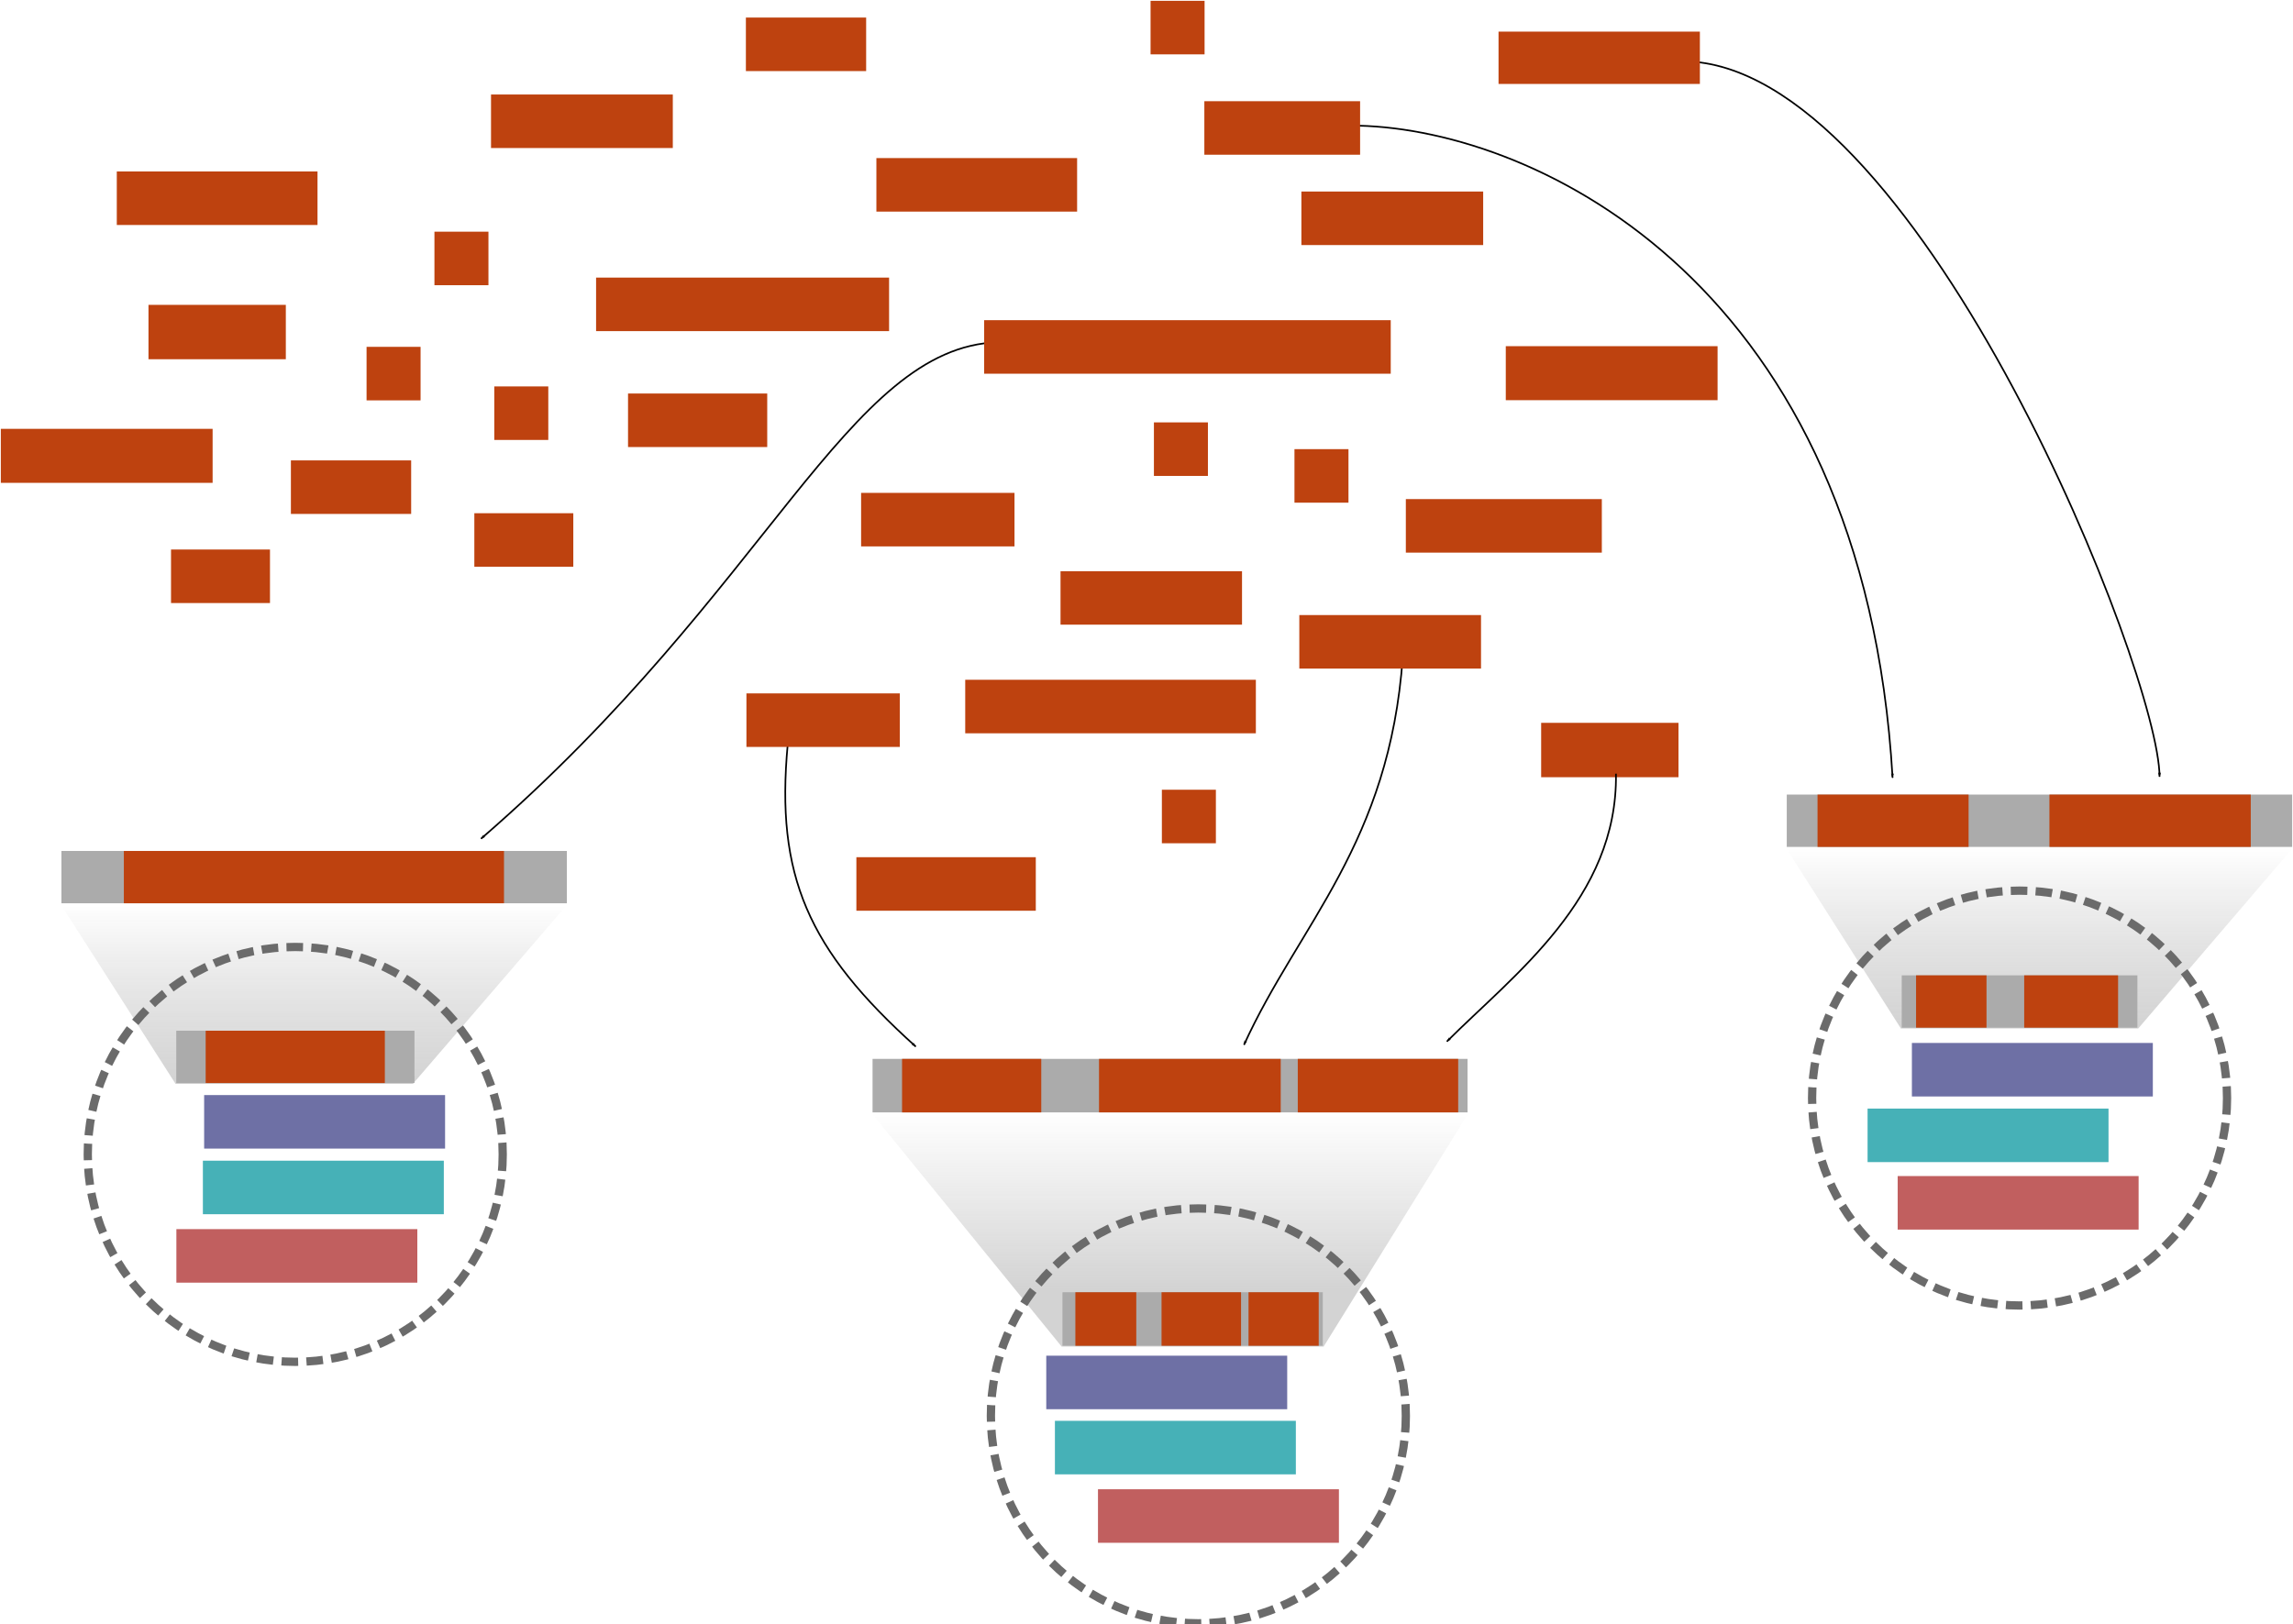 <?xml version="1.0" encoding="UTF-8" standalone="no"?>
<!-- Created with Inkscape (http://www.inkscape.org/) -->

<svg
   xmlns:dc="http://purl.org/dc/elements/1.1/"
   xmlns:cc="http://creativecommons.org/ns#"
   xmlns:rdf="http://www.w3.org/1999/02/22-rdf-syntax-ns#"
   xmlns:svg="http://www.w3.org/2000/svg"
   xmlns="http://www.w3.org/2000/svg"
   xmlns:xlink="http://www.w3.org/1999/xlink"
   xmlns:sodipodi="http://sodipodi.sourceforge.net/DTD/sodipodi-0.dtd"
   xmlns:inkscape="http://www.inkscape.org/namespaces/inkscape"
   width="1384.34"
   height="980.749"
   id="svg4354"
   version="1.1"
   inkscape:version="0.48.4 r9939"
   sodipodi:docname="graph.svg">
  <defs
     id="defs4356">
    <linearGradient
       id="linearGradient6375">
      <stop
         style="stop-color:#d3d3d3;stop-opacity:1;"
         offset="0"
         id="stop6377" />
      <stop
         style="stop-color:#c3c3c3;stop-opacity:0;"
         offset="1"
         id="stop6379" />
    </linearGradient>
    <linearGradient
       id="linearGradient6164">
      <stop
         style="stop-color:#d3d3d3;stop-opacity:1;"
         offset="0"
         id="stop6166" />
      <stop
         style="stop-color:#d4d4d4;stop-opacity:0;"
         offset="1"
         id="stop6168" />
    </linearGradient>
    <marker
       inkscape:stockid="Arrow1Lend"
       orient="auto"
       refY="0"
       refX="0"
       id="Arrow1Lend"
       style="overflow:visible">
      <path
         id="path5248"
         d="M 0,0 5,-5 -12.5,0 5,5 0,0 z"
         style="fill-rule:evenodd;stroke:#000000;stroke-width:1pt"
         transform="matrix(-0.8,0,0,-0.8,-10,0)"
         inkscape:connector-curvature="0" />
    </marker>
    <linearGradient
       inkscape:collect="always"
       xlink:href="#linearGradient6164"
       id="linearGradient6170"
       x1="849.069"
       y1="842.375"
       x2="849.069"
       y2="735.501"
       gradientUnits="userSpaceOnUse"
       gradientTransform="translate(0,-135.36)" />
    <linearGradient
       inkscape:collect="always"
       xlink:href="#linearGradient6375"
       id="linearGradient6381"
       x1="1330.873"
       y1="-232.507"
       x2="1330.873"
       y2="-123.352"
       gradientUnits="userSpaceOnUse"
       gradientTransform="matrix(1,0,0,-1,8.081,317.132)" />
    <linearGradient
       inkscape:collect="always"
       xlink:href="#linearGradient6375-4"
       id="linearGradient6381-6"
       x1="1330.873"
       y1="-232.507"
       x2="1330.873"
       y2="-123.352"
       gradientUnits="userSpaceOnUse" />
    <linearGradient
       id="linearGradient6375-4">
      <stop
         style="stop-color:#d3d3d3;stop-opacity:1;"
         offset="0"
         id="stop6377-3" />
      <stop
         style="stop-color:#c3c3c3;stop-opacity:0;"
         offset="1"
         id="stop6379-9" />
    </linearGradient>
    <linearGradient
       gradientTransform="matrix(1,0,0,-1,-1033.545,351.173)"
       y2="-123.352"
       x2="1330.873"
       y1="-232.507"
       x1="1330.873"
       gradientUnits="userSpaceOnUse"
       id="linearGradient6772"
       xlink:href="#linearGradient6375-4"
       inkscape:collect="always" />
  </defs>
  <sodipodi:namedview
     id="base"
     pagecolor="#ffffff"
     bordercolor="#666666"
     borderopacity="1.0"
     inkscape:pageopacity="0.0"
     inkscape:pageshadow="2"
     inkscape:zoom="0.7"
     inkscape:cx="704.25927"
     inkscape:cy="503.09081"
     inkscape:document-units="px"
     inkscape:current-layer="layer1"
     showgrid="false"
     showborder="false"
     showguides="false"
     inkscape:guide-bbox="true"
     inkscape:snap-global="true"
     inkscape:snap-bbox="true"
     inkscape:bbox-nodes="true"
     inkscape:window-width="1680"
     inkscape:window-height="1023"
     inkscape:window-x="1280"
     inkscape:window-y="2"
     inkscape:window-maximized="1"
     fit-margin-top="0"
     fit-margin-left="0"
     fit-margin-right="0"
     fit-margin-bottom="0">
    <sodipodi:guide
       orientation="0,1"
       position="674.563,206.473"
       id="guide5239" />
    <sodipodi:guide
       orientation="0,1"
       position="886.491,173.162"
       id="guide6154" />
    <sodipodi:guide
       orientation="1,0"
       position="526.285,173.162"
       id="guide6156" />
    <sodipodi:guide
       orientation="1,0"
       position="640.932,32.241"
       id="guide6158" />
    <sodipodi:guide
       orientation="1,0"
       position="799.108,32.241"
       id="guide6160" />
    <sodipodi:guide
       orientation="0,1"
       position="1196.889,1032.674"
       id="guide6299" />
    <sodipodi:guide
       orientation="0,1"
       position="1282.81,1141.829"
       id="guide6361" />
    <sodipodi:guide
       orientation="0,1"
       position="1376.258,1032.674"
       id="guide6363" />
    <sodipodi:guide
       orientation="1,0"
       position="1139.54,1141.829"
       id="guide6365" />
    <sodipodi:guide
       orientation="1,0"
       position="1376.258,1032.674"
       id="guide6367" />
    <sodipodi:guide
       orientation="1,0"
       position="1070.131,1032.674"
       id="guide6369" />
    <sodipodi:guide
       orientation="0,1"
       position="431.647,1000.079"
       id="guide6839" />
    <sodipodi:guide
       orientation="0,1"
       position="84.032,326.246"
       id="guide7364" />
    <sodipodi:guide
       orientation="1,0"
       position="105.907,326.246"
       id="guide7387" />
  </sodipodi:namedview>
  <g
     inkscape:label="Layer 1"
     inkscape:groupmode="layer"
     id="layer1"
     transform="translate(-117.396,71.427)">
    <path
       style="fill:none;stroke:#000000;stroke-width:1px;stroke-linecap:butt;stroke-linejoin:miter;stroke-opacity:1;marker-end:url(#Arrow1Lend)"
       d="M 720,135.219 C 629.002,138.111 581.996,284.386 407.836,435.013"
       id="path6859"
       inkscape:connector-curvature="0"
       sodipodi:nodetypes="cc" />
    <path
       style="fill:none;stroke:#000000;stroke-width:1px;stroke-linecap:butt;stroke-linejoin:miter;stroke-opacity:1;marker-end:url(#Arrow1Lend)"
       d="M 937.688,4.465 C 1046.255,7.154 1242.707,101.509 1259.994,398.246"
       id="path6385"
       inkscape:connector-curvature="0"
       sodipodi:nodetypes="cc" />
    <path
       style="fill:none;stroke:#000000;stroke-width:1px;stroke-linecap:butt;stroke-linejoin:miter;stroke-opacity:1;marker-end:url(#Arrow1Lend)"
       d="m 1140.714,-34.066 c 138.571,12.857 280.448,369.055 280.448,431.684"
       id="path6383"
       inkscape:connector-curvature="0"
       sodipodi:nodetypes="cc" />
    <path
       style="fill:url(#linearGradient6381);fill-opacity:1;stroke:none"
       d="m 1265.017,549.639 -69.409,-109.155 306.128,0 -93.448,109.155 z"
       id="path6373"
       inkscape:connector-curvature="0"
       sodipodi:nodetypes="ccccc" />
    <rect
       y="-439.984"
       x="1196.108"
       height="31.595"
       width="305.128"
       id="rect5179-8-1"
       style="color:#000000;fill:#ababab;fill-opacity:1;fill-rule:nonzero;stroke:none;stroke-width:1;stroke-linecap:butt;stroke-linejoin:miter;stroke-miterlimit:4;stroke-opacity:1;stroke-dasharray:none;stroke-dashoffset:0;marker:none;visibility:visible;display:inline;overflow:visible;enable-background:accumulate"
       transform="scale(1,-1)" />
    <path
       style="fill:url(#linearGradient6170);fill-opacity:1;stroke:none"
       d="m 643.681,600.8 114.647,140.921 158.176,0 87.383,-140.921 z"
       id="path6162"
       inkscape:connector-curvature="0" />
    <rect
       y="567.989"
       x="644.181"
       height="32.311"
       width="359.207"
       id="rect5183-3-5"
       style="color:#000000;fill:#ababab;fill-opacity:1;fill-rule:nonzero;stroke:none;stroke-width:1;stroke-linecap:butt;stroke-linejoin:miter;stroke-miterlimit:4;stroke-opacity:1;stroke-dasharray:none;stroke-dashoffset:0;marker:none;visibility:visible;display:inline;overflow:visible;enable-background:accumulate" />
    <path
       style="fill:none;stroke:#000000;stroke-width:1px;stroke-linecap:butt;stroke-linejoin:miter;stroke-opacity:1;marker-end:url(#Arrow1Lend)"
       d="m 592.96,378.085 c -7.403,79.334 12.122,123.865 77.277,182.454"
       id="path5219"
       inkscape:connector-curvature="0"
       sodipodi:nodetypes="cc" />
    <path
       style="fill:none;stroke:#000000;stroke-width:1px;stroke-linecap:butt;stroke-linejoin:miter;stroke-opacity:1;marker-end:url(#Arrow1Lend)"
       d="m 964.286,325.219 c -8.007,112.994 -62.479,161.138 -95.854,234.27"
       id="path5197"
       inkscape:connector-curvature="0"
       sodipodi:nodetypes="cc" />
    <rect
       style="color:#000000;fill:#be420f;fill-opacity:1;fill-rule:nonzero;stroke:none;stroke-width:0.254;stroke-linecap:butt;stroke-linejoin:miter;stroke-miterlimit:4;stroke-opacity:1;stroke-dasharray:none;stroke-dashoffset:0;marker:none;visibility:visible;display:inline;overflow:visible;enable-background:accumulate"
       id="rect4404-29-2"
       width="176.891"
       height="32.325"
       x="477.269"
       y="96.2" />
    <rect
       style="color:#000000;fill:#be420f;fill-opacity:1;fill-rule:nonzero;stroke:none;stroke-width:0.254;stroke-linecap:butt;stroke-linejoin:miter;stroke-miterlimit:4;stroke-opacity:1;stroke-dasharray:none;stroke-dashoffset:0;marker:none;visibility:visible;display:inline;overflow:visible;enable-background:accumulate"
       id="rect4404-29-9"
       width="92.605"
       height="32.325"
       x="637.269"
       y="226.2" />
    <rect
       style="color:#000000;fill:#be420f;fill-opacity:1;fill-rule:nonzero;stroke:none;stroke-width:0.254;stroke-linecap:butt;stroke-linejoin:miter;stroke-miterlimit:4;stroke-opacity:1;stroke-dasharray:none;stroke-dashoffset:0;marker:none;visibility:visible;display:inline;overflow:visible;enable-background:accumulate"
       id="rect4404-29-7"
       width="108.319"
       height="32.325"
       x="634.412"
       y="446.2" />
    <rect
       style="color:#000000;fill:#be420f;fill-opacity:1;fill-rule:nonzero;stroke:none;stroke-width:0.254;stroke-linecap:butt;stroke-linejoin:miter;stroke-miterlimit:4;stroke-opacity:1;stroke-dasharray:none;stroke-dashoffset:0;marker:none;visibility:visible;display:inline;overflow:visible;enable-background:accumulate"
       id="rect4404-29-6"
       width="59.748"
       height="32.325"
       x="403.767"
       y="238.486" />
    <rect
       style="color:#000000;fill:#be420f;fill-opacity:1;fill-rule:nonzero;stroke:none;stroke-width:0.254;stroke-linecap:butt;stroke-linejoin:miter;stroke-miterlimit:4;stroke-opacity:1;stroke-dasharray:none;stroke-dashoffset:0;marker:none;visibility:visible;display:inline;overflow:visible;enable-background:accumulate"
       id="rect4404-29-4"
       width="245.462"
       height="32.325"
       x="711.555"
       y="121.914" />
    <rect
       style="color:#000000;fill:#be420f;fill-opacity:1;fill-rule:nonzero;stroke:none;stroke-width:0.254;stroke-linecap:butt;stroke-linejoin:miter;stroke-miterlimit:4;stroke-opacity:1;stroke-dasharray:none;stroke-dashoffset:0;marker:none;visibility:visible;display:inline;overflow:visible;enable-background:accumulate"
       id="rect4404-29-8"
       width="175.462"
       height="32.325"
       x="700.126"
       y="339.057" />
    <rect
       style="color:#000000;fill:#be420f;fill-opacity:1;fill-rule:nonzero;stroke:none;stroke-width:0.254;stroke-linecap:butt;stroke-linejoin:miter;stroke-miterlimit:4;stroke-opacity:1;stroke-dasharray:none;stroke-dashoffset:0;marker:none;visibility:visible;display:inline;overflow:visible;enable-background:accumulate"
       id="rect4404-29-1"
       width="118.319"
       height="32.325"
       x="966.137"
       y="229.954" />
    <rect
       style="color:#000000;fill:#be420f;fill-opacity:1;fill-rule:nonzero;stroke:none;stroke-width:0.254;stroke-linecap:butt;stroke-linejoin:miter;stroke-miterlimit:4;stroke-opacity:1;stroke-dasharray:none;stroke-dashoffset:0;marker:none;visibility:visible;display:inline;overflow:visible;enable-background:accumulate"
       id="rect4404-29-3"
       width="32.605"
       height="32.325"
       x="818.85"
       y="405.458" />
    <rect
       style="color:#000000;fill:#be420f;fill-opacity:1;fill-rule:nonzero;stroke:none;stroke-width:0.254;stroke-linecap:butt;stroke-linejoin:miter;stroke-miterlimit:4;stroke-opacity:1;stroke-dasharray:none;stroke-dashoffset:0;marker:none;visibility:visible;display:inline;overflow:visible;enable-background:accumulate"
       id="rect4404-29-38"
       width="109.748"
       height="32.325"
       x="903.076"
       y="44.23" />
    <rect
       style="color:#000000;fill:#be420f;fill-opacity:1;fill-rule:nonzero;stroke:none;stroke-width:0.254;stroke-linecap:butt;stroke-linejoin:miter;stroke-miterlimit:4;stroke-opacity:1;stroke-dasharray:none;stroke-dashoffset:0;marker:none;visibility:visible;display:inline;overflow:visible;enable-background:accumulate"
       id="rect4404-29-80"
       width="94.033"
       height="32.325"
       x="844.488"
       y="-10.318" />
    <rect
       style="color:#000000;fill:#be420f;fill-opacity:1;fill-rule:nonzero;stroke:none;stroke-width:0.254;stroke-linecap:butt;stroke-linejoin:miter;stroke-miterlimit:4;stroke-opacity:1;stroke-dasharray:none;stroke-dashoffset:0;marker:none;visibility:visible;display:inline;overflow:visible;enable-background:accumulate"
       id="rect4404-29-0"
       width="72.605"
       height="32.325"
       x="567.706"
       y="-60.826" />
    <rect
       style="color:#000000;fill:#be420f;fill-opacity:1;fill-rule:nonzero;stroke:none;stroke-width:0.254;stroke-linecap:butt;stroke-linejoin:miter;stroke-miterlimit:4;stroke-opacity:1;stroke-dasharray:none;stroke-dashoffset:0;marker:none;visibility:visible;display:inline;overflow:visible;enable-background:accumulate"
       id="rect4404-29-26"
       width="121.176"
       height="32.325"
       x="646.498"
       y="24.027" />
    <rect
       style="color:#000000;fill:#be420f;fill-opacity:1;fill-rule:nonzero;stroke:none;stroke-width:0.254;stroke-linecap:butt;stroke-linejoin:miter;stroke-miterlimit:4;stroke-opacity:1;stroke-dasharray:none;stroke-dashoffset:0;marker:none;visibility:visible;display:inline;overflow:visible;enable-background:accumulate"
       id="rect4404-29-9-3"
       width="84.033"
       height="32.325"
       x="496.555"
       y="166.2" />
    <rect
       style="color:#000000;fill:#be420f;fill-opacity:1;fill-rule:nonzero;stroke:none;stroke-width:0.254;stroke-linecap:butt;stroke-linejoin:miter;stroke-miterlimit:4;stroke-opacity:1;stroke-dasharray:none;stroke-dashoffset:0;marker:none;visibility:visible;display:inline;overflow:visible;enable-background:accumulate"
       id="rect4404-29-9-6"
       width="92.605"
       height="32.325"
       x="568.035"
       y="347.286" />
    <rect
       style="color:#000000;fill:#6e70a5;fill-opacity:1;fill-rule:nonzero;stroke:none;stroke-width:1;stroke-linecap:butt;stroke-linejoin:miter;stroke-miterlimit:4;stroke-opacity:1;stroke-dasharray:none;stroke-dashoffset:0;marker:none;visibility:visible;display:inline;overflow:visible;enable-background:accumulate"
       id="rect4404-86"
       width="145.462"
       height="32.325"
       x="240.638"
       y="589.839" />
    <rect
       style="color:#000000;fill:#46b1b7;fill-opacity:1;fill-rule:nonzero;stroke:none;stroke-width:1;stroke-linecap:butt;stroke-linejoin:miter;stroke-miterlimit:4;stroke-opacity:1;stroke-dasharray:none;stroke-dashoffset:0;marker:none;visibility:visible;display:inline;overflow:visible;enable-background:accumulate"
       id="rect4404-2-3"
       width="145.462"
       height="32.325"
       x="754.272"
       y="786.55" />
    <rect
       y="-52.337"
       x="1022.098"
       height="31.595"
       width="121.556"
       id="rect5179"
       style="color:#000000;fill:#be420f;fill-opacity:1;fill-rule:nonzero;stroke:none;stroke-width:0.254;stroke-linecap:butt;stroke-linejoin:miter;stroke-miterlimit:4;stroke-opacity:1;stroke-dasharray:none;stroke-dashoffset:0;marker:none;visibility:visible;display:inline;overflow:visible;enable-background:accumulate" />
    <rect
       y="273.505"
       x="757.664"
       height="32.273"
       width="109.571"
       id="rect5181"
       style="color:#000000;fill:#be420f;fill-opacity:1;fill-rule:nonzero;stroke:none;stroke-width:0.254;stroke-linecap:butt;stroke-linejoin:miter;stroke-miterlimit:4;stroke-opacity:1;stroke-dasharray:none;stroke-dashoffset:0;marker:none;visibility:visible;display:inline;overflow:visible;enable-background:accumulate" />
    <rect
       y="299.986"
       x="901.824"
       height="32.311"
       width="109.699"
       id="rect5183"
       style="color:#000000;fill:#be420f;fill-opacity:1;fill-rule:nonzero;stroke:none;stroke-width:0.254;stroke-linecap:butt;stroke-linejoin:miter;stroke-miterlimit:4;stroke-opacity:1;stroke-dasharray:none;stroke-dashoffset:0;marker:none;visibility:visible;display:inline;overflow:visible;enable-background:accumulate" />
    <rect
       y="365.065"
       x="1047.829"
       height="32.837"
       width="82.915"
       id="rect5185"
       style="color:#000000;fill:#be420f;fill-opacity:1;fill-rule:nonzero;stroke:none;stroke-width:0.254;stroke-linecap:butt;stroke-linejoin:miter;stroke-miterlimit:4;stroke-opacity:1;stroke-dasharray:none;stroke-dashoffset:0;marker:none;visibility:visible;display:inline;overflow:visible;enable-background:accumulate" />
    <rect
       y="137.615"
       x="1026.475"
       height="32.611"
       width="127.862"
       id="rect5189"
       style="color:#000000;fill:#be420f;fill-opacity:1;fill-rule:nonzero;stroke:none;stroke-width:0.254;stroke-linecap:butt;stroke-linejoin:miter;stroke-miterlimit:4;stroke-opacity:1;stroke-dasharray:none;stroke-dashoffset:0;marker:none;visibility:visible;display:inline;overflow:visible;enable-background:accumulate" />
    <rect
       y="567.989"
       x="780.897"
       height="32.311"
       width="109.699"
       id="rect5183-3"
       style="color:#000000;fill:#be420f;fill-opacity:1;fill-rule:nonzero;stroke:none;stroke-width:0.254;stroke-linecap:butt;stroke-linejoin:miter;stroke-miterlimit:4;stroke-opacity:1;stroke-dasharray:none;stroke-dashoffset:0;marker:none;visibility:visible;display:inline;overflow:visible;enable-background:accumulate" />
    <rect
       style="color:#000000;fill:#be420f;fill-opacity:1;fill-rule:nonzero;stroke:none;stroke-width:0.254;stroke-linecap:butt;stroke-linejoin:miter;stroke-miterlimit:4;stroke-opacity:1;stroke-dasharray:none;stroke-dashoffset:0;marker:none;visibility:visible;display:inline;overflow:visible;enable-background:accumulate"
       id="rect4404-29-9-3-2"
       width="84.033"
       height="32.325"
       x="661.994"
       y="567.989" />
    <path
       style="fill:none;stroke:#000000;stroke-width:1px;stroke-linecap:butt;stroke-linejoin:miter;stroke-opacity:1;marker-end:url(#Arrow1Lend)"
       d="m 1092.985,395.763 c 1.183,75.217 -61.66,121.32 -102.066,161.726"
       id="path5885"
       inkscape:connector-curvature="0"
       sodipodi:nodetypes="cc" />
    <rect
       y="567.989"
       x="900.897"
       height="32.311"
       width="96.842"
       id="rect5183-3-56"
       style="color:#000000;fill:#be420f;fill-opacity:1;fill-rule:nonzero;stroke:none;stroke-width:0.254;stroke-linecap:butt;stroke-linejoin:miter;stroke-miterlimit:4;stroke-opacity:1;stroke-dasharray:none;stroke-dashoffset:0;marker:none;visibility:visible;display:inline;overflow:visible;enable-background:accumulate" />
    <rect
       y="708.91"
       x="758.828"
       height="32.311"
       width="157.176"
       id="rect5183-3-5-0"
       style="color:#000000;fill:#ababab;fill-opacity:1;fill-rule:nonzero;stroke:none;stroke-width:1;stroke-linecap:butt;stroke-linejoin:miter;stroke-miterlimit:4;stroke-opacity:1;stroke-dasharray:none;stroke-dashoffset:0;marker:none;visibility:visible;display:inline;overflow:visible;enable-background:accumulate" />
    <rect
       y="708.91"
       x="818.65"
       height="32.311"
       width="48"
       id="rect5183-3-8"
       style="color:#000000;fill:#be420f;fill-opacity:1;fill-rule:nonzero;stroke:none;stroke-width:0.254;stroke-linecap:butt;stroke-linejoin:miter;stroke-miterlimit:4;stroke-opacity:1;stroke-dasharray:none;stroke-dashoffset:0;marker:none;visibility:visible;display:inline;overflow:visible;enable-background:accumulate" />
    <rect
       style="color:#000000;fill:#be420f;fill-opacity:1;fill-rule:nonzero;stroke:none;stroke-width:0.254;stroke-linecap:butt;stroke-linejoin:miter;stroke-miterlimit:4;stroke-opacity:1;stroke-dasharray:none;stroke-dashoffset:0;marker:none;visibility:visible;display:inline;overflow:visible;enable-background:accumulate"
       id="rect4404-29-9-3-2-4"
       width="36.77"
       height="32.325"
       x="766.622"
       y="708.91" />
    <rect
       y="708.91"
       x="871.158"
       height="32.311"
       width="42.375"
       id="rect5183-3-56-9"
       style="color:#000000;fill:#be420f;fill-opacity:1;fill-rule:nonzero;stroke:none;stroke-width:0.254;stroke-linecap:butt;stroke-linejoin:miter;stroke-miterlimit:4;stroke-opacity:1;stroke-dasharray:none;stroke-dashoffset:0;marker:none;visibility:visible;display:inline;overflow:visible;enable-background:accumulate" />
    <rect
       style="color:#000000;fill:#6e70a5;fill-opacity:1;fill-rule:nonzero;stroke:none;stroke-width:1;stroke-linecap:butt;stroke-linejoin:miter;stroke-miterlimit:4;stroke-opacity:1;stroke-dasharray:none;stroke-dashoffset:0;marker:none;visibility:visible;display:inline;overflow:visible;enable-background:accumulate"
       id="rect4404-86-2"
       width="145.462"
       height="32.325"
       x="749.05"
       y="747.217" />
    <rect
       style="color:#000000;fill:#46b1b7;fill-opacity:1;fill-rule:nonzero;stroke:none;stroke-width:1;stroke-linecap:butt;stroke-linejoin:miter;stroke-miterlimit:4;stroke-opacity:1;stroke-dasharray:none;stroke-dashoffset:0;marker:none;visibility:visible;display:inline;overflow:visible;enable-background:accumulate"
       id="rect4404-8-5-7"
       width="145.462"
       height="32.325"
       x="239.883"
       y="629.466" />
    <rect
       style="color:#000000;fill:#6e70a5;fill-opacity:1;fill-rule:nonzero;stroke:none;stroke-width:1;stroke-linecap:butt;stroke-linejoin:miter;stroke-miterlimit:4;stroke-opacity:1;stroke-dasharray:none;stroke-dashoffset:0;marker:none;visibility:visible;display:inline;overflow:visible;enable-background:accumulate"
       id="rect4404-86-7"
       width="145.462"
       height="32.325"
       x="1271.653"
       y="558.368" />
    <rect
       style="color:#000000;fill:#46b1b7;fill-opacity:1;fill-rule:nonzero;stroke:none;stroke-width:1;stroke-linecap:butt;stroke-linejoin:miter;stroke-miterlimit:4;stroke-opacity:1;stroke-dasharray:none;stroke-dashoffset:0;marker:none;visibility:visible;display:inline;overflow:visible;enable-background:accumulate"
       id="rect4404-8-5-7-1"
       width="145.462"
       height="32.325"
       x="1244.898"
       y="597.996" />
    <rect
       style="color:#000000;fill:#c15f5f;fill-opacity:1;fill-rule:nonzero;stroke:none;stroke-width:1;stroke-linecap:butt;stroke-linejoin:miter;stroke-miterlimit:4;stroke-opacity:1;stroke-dasharray:none;stroke-dashoffset:0;marker:none;visibility:visible;display:inline;overflow:visible;enable-background:accumulate"
       id="rect4404-8-5-7-1-8"
       width="145.462"
       height="32.325"
       x="1263.064"
       y="638.745" />
    <rect
       style="color:#000000;fill:#c15f5f;fill-opacity:1;fill-rule:nonzero;stroke:none;stroke-width:1;stroke-linecap:butt;stroke-linejoin:miter;stroke-miterlimit:4;stroke-opacity:1;stroke-dasharray:none;stroke-dashoffset:0;marker:none;visibility:visible;display:inline;overflow:visible;enable-background:accumulate"
       id="rect4404-8-5-7-1-8-7"
       width="145.462"
       height="32.325"
       x="223.883"
       y="670.791" />
    <rect
       style="color:#000000;fill:#c15f5f;fill-opacity:1;fill-rule:nonzero;stroke:none;stroke-width:1;stroke-linecap:butt;stroke-linejoin:miter;stroke-miterlimit:4;stroke-opacity:1;stroke-dasharray:none;stroke-dashoffset:0;marker:none;visibility:visible;display:inline;overflow:visible;enable-background:accumulate"
       id="rect4404-8-5-7-1-8-75"
       width="145.462"
       height="32.325"
       x="780.272"
       y="827.875" />
    <rect
       y="-439.984"
       x="1354.68"
       height="31.595"
       width="121.556"
       id="rect5179-8"
       style="color:#000000;fill:#be420f;fill-opacity:1;fill-rule:nonzero;stroke:none;stroke-width:0.254;stroke-linecap:butt;stroke-linejoin:miter;stroke-miterlimit:4;stroke-opacity:1;stroke-dasharray:none;stroke-dashoffset:0;marker:none;visibility:visible;display:inline;overflow:visible;enable-background:accumulate"
       transform="scale(1,-1)" />
    <rect
       y="-439.984"
       x="1214.68"
       height="31.595"
       width="91.199"
       id="rect5179-8-16"
       style="color:#000000;fill:#be420f;fill-opacity:1;fill-rule:nonzero;stroke:none;stroke-width:0.254;stroke-linecap:butt;stroke-linejoin:miter;stroke-miterlimit:4;stroke-opacity:1;stroke-dasharray:none;stroke-dashoffset:0;marker:none;visibility:visible;display:inline;overflow:visible;enable-background:accumulate"
       transform="scale(1,-1)" />
    <rect
       y="-549.139"
       x="1265.517"
       height="31.595"
       width="142.271"
       id="rect5179-8-1-4"
       style="color:#000000;fill:#ababab;fill-opacity:1;fill-rule:nonzero;stroke:none;stroke-width:1;stroke-linecap:butt;stroke-linejoin:miter;stroke-miterlimit:4;stroke-opacity:1;stroke-dasharray:none;stroke-dashoffset:0;marker:none;visibility:visible;display:inline;overflow:visible;enable-background:accumulate"
       transform="scale(1,-1)" />
    <rect
       y="-549.139"
       x="1339.454"
       height="31.595"
       width="56.677"
       id="rect5179-8-6"
       style="color:#000000;fill:#be420f;fill-opacity:1;fill-rule:nonzero;stroke:none;stroke-width:0.254;stroke-linecap:butt;stroke-linejoin:miter;stroke-miterlimit:4;stroke-opacity:1;stroke-dasharray:none;stroke-dashoffset:0;marker:none;visibility:visible;display:inline;overflow:visible;enable-background:accumulate"
       transform="scale(1,-1)" />
    <rect
       y="-549.139"
       x="1274.177"
       height="31.595"
       width="42.523"
       id="rect5179-8-16-0"
       style="color:#000000;fill:#be420f;fill-opacity:1;fill-rule:nonzero;stroke:none;stroke-width:0.254;stroke-linecap:butt;stroke-linejoin:miter;stroke-miterlimit:4;stroke-opacity:1;stroke-dasharray:none;stroke-dashoffset:0;marker:none;visibility:visible;display:inline;overflow:visible;enable-background:accumulate"
       transform="scale(1,-1)" />
    <path
       style="fill:url(#linearGradient6772);fill-opacity:1;stroke:none"
       d="m 223.391,583.076 -69.409,-108.551 306.128,0 -93.448,108.551 z"
       id="path6373-5"
       inkscape:connector-curvature="0"
       sodipodi:nodetypes="ccccc" />
    <rect
       y="-474.025"
       x="154.482"
       height="31.595"
       width="305.128"
       id="rect5179-8-1-5"
       style="color:#000000;fill:#ababab;fill-opacity:1;fill-rule:nonzero;stroke:none;stroke-width:1;stroke-linecap:butt;stroke-linejoin:miter;stroke-miterlimit:4;stroke-opacity:1;stroke-dasharray:none;stroke-dashoffset:0;marker:none;visibility:visible;display:inline;overflow:visible;enable-background:accumulate"
       transform="scale(1,-1)" />
    <rect
       style="color:#000000;fill:#be420f;fill-opacity:1;fill-rule:nonzero;stroke:none;stroke-width:0.254;stroke-linecap:butt;stroke-linejoin:miter;stroke-miterlimit:4;stroke-opacity:1;stroke-dasharray:none;stroke-dashoffset:0;marker:none;visibility:visible;display:inline;overflow:visible;enable-background:accumulate"
       id="rect4404-29-3-6"
       width="32.605"
       height="32.325"
       x="812.023"
       y="-70.927" />
    <rect
       style="color:#000000;fill:#be420f;fill-opacity:1;fill-rule:nonzero;stroke:none;stroke-width:0.254;stroke-linecap:butt;stroke-linejoin:miter;stroke-miterlimit:4;stroke-opacity:1;stroke-dasharray:none;stroke-dashoffset:0;marker:none;visibility:visible;display:inline;overflow:visible;enable-background:accumulate"
       id="rect4404-29-38-8"
       width="109.748"
       height="32.325"
       x="413.837"
       y="-14.359" />
    <rect
       style="color:#000000;fill:#be420f;fill-opacity:1;fill-rule:nonzero;stroke:none;stroke-width:0.254;stroke-linecap:butt;stroke-linejoin:miter;stroke-miterlimit:4;stroke-opacity:1;stroke-dasharray:none;stroke-dashoffset:0;marker:none;visibility:visible;display:inline;overflow:visible;enable-background:accumulate"
       id="rect4404-29-3-60"
       width="32.605"
       height="32.325"
       x="379.677"
       y="68.474" />
    <rect
       style="color:#000000;fill:#be420f;fill-opacity:1;fill-rule:nonzero;stroke:none;stroke-width:0.254;stroke-linecap:butt;stroke-linejoin:miter;stroke-miterlimit:4;stroke-opacity:1;stroke-dasharray:none;stroke-dashoffset:0;marker:none;visibility:visible;display:inline;overflow:visible;enable-background:accumulate"
       id="rect4404-29-3-6-0"
       width="32.605"
       height="32.325"
       x="338.701"
       y="138.018" />
    <rect
       style="color:#000000;fill:#be420f;fill-opacity:1;fill-rule:nonzero;stroke:none;stroke-width:0.254;stroke-linecap:butt;stroke-linejoin:miter;stroke-miterlimit:4;stroke-opacity:1;stroke-dasharray:none;stroke-dashoffset:0;marker:none;visibility:visible;display:inline;overflow:visible;enable-background:accumulate"
       id="rect4404-29-3-6-08"
       width="32.605"
       height="32.325"
       x="415.807"
       y="161.914" />
    <rect
       style="color:#000000;fill:#be420f;fill-opacity:1;fill-rule:nonzero;stroke:none;stroke-width:0.254;stroke-linecap:butt;stroke-linejoin:miter;stroke-miterlimit:4;stroke-opacity:1;stroke-dasharray:none;stroke-dashoffset:0;marker:none;visibility:visible;display:inline;overflow:visible;enable-background:accumulate"
       id="rect4404-29-3-6-7"
       width="32.605"
       height="32.325"
       x="814.043"
       y="183.631" />
    <rect
       style="color:#000000;fill:#be420f;fill-opacity:1;fill-rule:nonzero;stroke:none;stroke-width:0.254;stroke-linecap:butt;stroke-linejoin:miter;stroke-miterlimit:4;stroke-opacity:1;stroke-dasharray:none;stroke-dashoffset:0;marker:none;visibility:visible;display:inline;overflow:visible;enable-background:accumulate"
       id="rect4404-29-3-6-9"
       width="32.605"
       height="32.325"
       x="898.896"
       y="199.793" />
    <rect
       style="color:#000000;fill:#be420f;fill-opacity:1;fill-rule:nonzero;stroke:none;stroke-width:0.254;stroke-linecap:butt;stroke-linejoin:miter;stroke-miterlimit:4;stroke-opacity:1;stroke-dasharray:none;stroke-dashoffset:0;marker:none;visibility:visible;display:inline;overflow:visible;enable-background:accumulate"
       id="rect4404-29-26-3"
       width="121.176"
       height="32.325"
       x="187.909"
       y="32.108" />
    <rect
       y="112.664"
       x="207.04"
       height="32.837"
       width="82.915"
       id="rect5185-6"
       style="color:#000000;fill:#be420f;fill-opacity:1;fill-rule:nonzero;stroke:none;stroke-width:0.254;stroke-linecap:butt;stroke-linejoin:miter;stroke-miterlimit:4;stroke-opacity:1;stroke-dasharray:none;stroke-dashoffset:0;marker:none;visibility:visible;display:inline;overflow:visible;enable-background:accumulate" />
    <rect
       style="color:#000000;fill:#be420f;fill-opacity:1;fill-rule:nonzero;stroke:none;stroke-width:0.254;stroke-linecap:butt;stroke-linejoin:miter;stroke-miterlimit:4;stroke-opacity:1;stroke-dasharray:none;stroke-dashoffset:0;marker:none;visibility:visible;display:inline;overflow:visible;enable-background:accumulate"
       id="rect4404-29-6-8"
       width="59.748"
       height="32.325"
       x="220.644"
       y="260.403" />
    <rect
       y="187.529"
       x="117.896"
       height="32.611"
       width="127.862"
       id="rect5189-4"
       style="color:#000000;fill:#be420f;fill-opacity:1;fill-rule:nonzero;stroke:none;stroke-width:0.254;stroke-linecap:butt;stroke-linejoin:miter;stroke-miterlimit:4;stroke-opacity:1;stroke-dasharray:none;stroke-dashoffset:0;marker:none;visibility:visible;display:inline;overflow:visible;enable-background:accumulate" />
    <rect
       style="color:#000000;fill:#be420f;fill-opacity:1;fill-rule:nonzero;stroke:none;stroke-width:0.254;stroke-linecap:butt;stroke-linejoin:miter;stroke-miterlimit:4;stroke-opacity:1;stroke-dasharray:none;stroke-dashoffset:0;marker:none;visibility:visible;display:inline;overflow:visible;enable-background:accumulate"
       id="rect4404-29-0-8"
       width="72.605"
       height="32.325"
       x="293.02"
       y="206.59" />
    <rect
       y="-474.025"
       x="192.171"
       height="31.595"
       width="229.495"
       id="rect5179-8-16-1"
       style="color:#000000;fill:#be420f;fill-opacity:1;fill-rule:nonzero;stroke:none;stroke-width:0.254;stroke-linecap:butt;stroke-linejoin:miter;stroke-miterlimit:4;stroke-opacity:1;stroke-dasharray:none;stroke-dashoffset:0;marker:none;visibility:visible;display:inline;overflow:visible;enable-background:accumulate"
       transform="scale(1,-1)" />
    <rect
       y="-582.576"
       x="223.804"
       height="31.595"
       width="143.821"
       id="rect5179-8-1-5-6"
       style="color:#000000;fill:#ababab;fill-opacity:1;fill-rule:nonzero;stroke:none;stroke-width:1;stroke-linecap:butt;stroke-linejoin:miter;stroke-miterlimit:4;stroke-opacity:1;stroke-dasharray:none;stroke-dashoffset:0;marker:none;visibility:visible;display:inline;overflow:visible;enable-background:accumulate"
       transform="scale(1,-1)" />
    <rect
       y="-582.576"
       x="241.568"
       height="31.595"
       width="108.172"
       id="rect5179-8-16-1-0"
       style="color:#000000;fill:#be420f;fill-opacity:1;fill-rule:nonzero;stroke:none;stroke-width:0.254;stroke-linecap:butt;stroke-linejoin:miter;stroke-miterlimit:4;stroke-opacity:1;stroke-dasharray:none;stroke-dashoffset:0;marker:none;visibility:visible;display:inline;overflow:visible;enable-background:accumulate"
       transform="scale(1,-1)" />
    <path
       sodipodi:type="arc"
       style="color:#000000;fill:none;stroke:#6b6b6b;stroke-width:5;stroke-linecap:butt;stroke-linejoin:miter;stroke-miterlimit:4;stroke-opacity:1;stroke-dasharray:10,5;stroke-dashoffset:0;marker:none;visibility:visible;display:inline;overflow:visible;enable-background:accumulate"
       id="path4948-7"
       sodipodi:cx="128.28937"
       sodipodi:cy="223.02695"
       sodipodi:rx="125.25892"
       sodipodi:ry="125.25892"
       d="m 253.548,223.027 c 0,69.179 -56.08,125.259 -125.259,125.259 -69.179,0 -125.259,-56.08 -125.259,-125.259 0,-69.179 56.08,-125.259 125.259,-125.259 69.179,0 125.259,56.08 125.259,125.259 z"
       transform="translate(167.348,402.636)" />
    <path
       sodipodi:type="arc"
       style="color:#000000;fill:none;stroke:#6b6b6b;stroke-width:5;stroke-linecap:butt;stroke-linejoin:miter;stroke-miterlimit:4;stroke-opacity:1;stroke-dasharray:10,5;stroke-dashoffset:0;marker:none;visibility:visible;display:inline;overflow:visible;enable-background:accumulate"
       id="path4948-4"
       sodipodi:cx="128.28937"
       sodipodi:cy="223.02695"
       sodipodi:rx="125.25892"
       sodipodi:ry="125.25892"
       d="m 253.548,223.027 c 0,69.179 -56.08,125.259 -125.259,125.259 -69.179,0 -125.259,-56.08 -125.259,-125.259 0,-69.179 56.08,-125.259 125.259,-125.259 69.179,0 125.259,56.08 125.259,125.259 z"
       transform="translate(712.587,560.536)" />
    <path
       sodipodi:type="arc"
       style="color:#000000;fill:none;stroke:#6b6b6b;stroke-width:5;stroke-linecap:butt;stroke-linejoin:miter;stroke-miterlimit:4;stroke-opacity:1;stroke-dasharray:10,5;stroke-dashoffset:0;marker:none;visibility:visible;display:inline;overflow:visible;enable-background:accumulate"
       id="path4948-7-0"
       sodipodi:cx="128.28937"
       sodipodi:cy="223.02695"
       sodipodi:rx="125.25892"
       sodipodi:ry="125.25892"
       d="m 253.548,223.027 c 0,69.179 -56.08,125.259 -125.259,125.259 -69.179,0 -125.259,-56.08 -125.259,-125.259 0,-69.179 56.08,-125.259 125.259,-125.259 69.179,0 125.259,56.08 125.259,125.259 z"
       transform="translate(1208.363,368.618)" />
  </g>
</svg>
